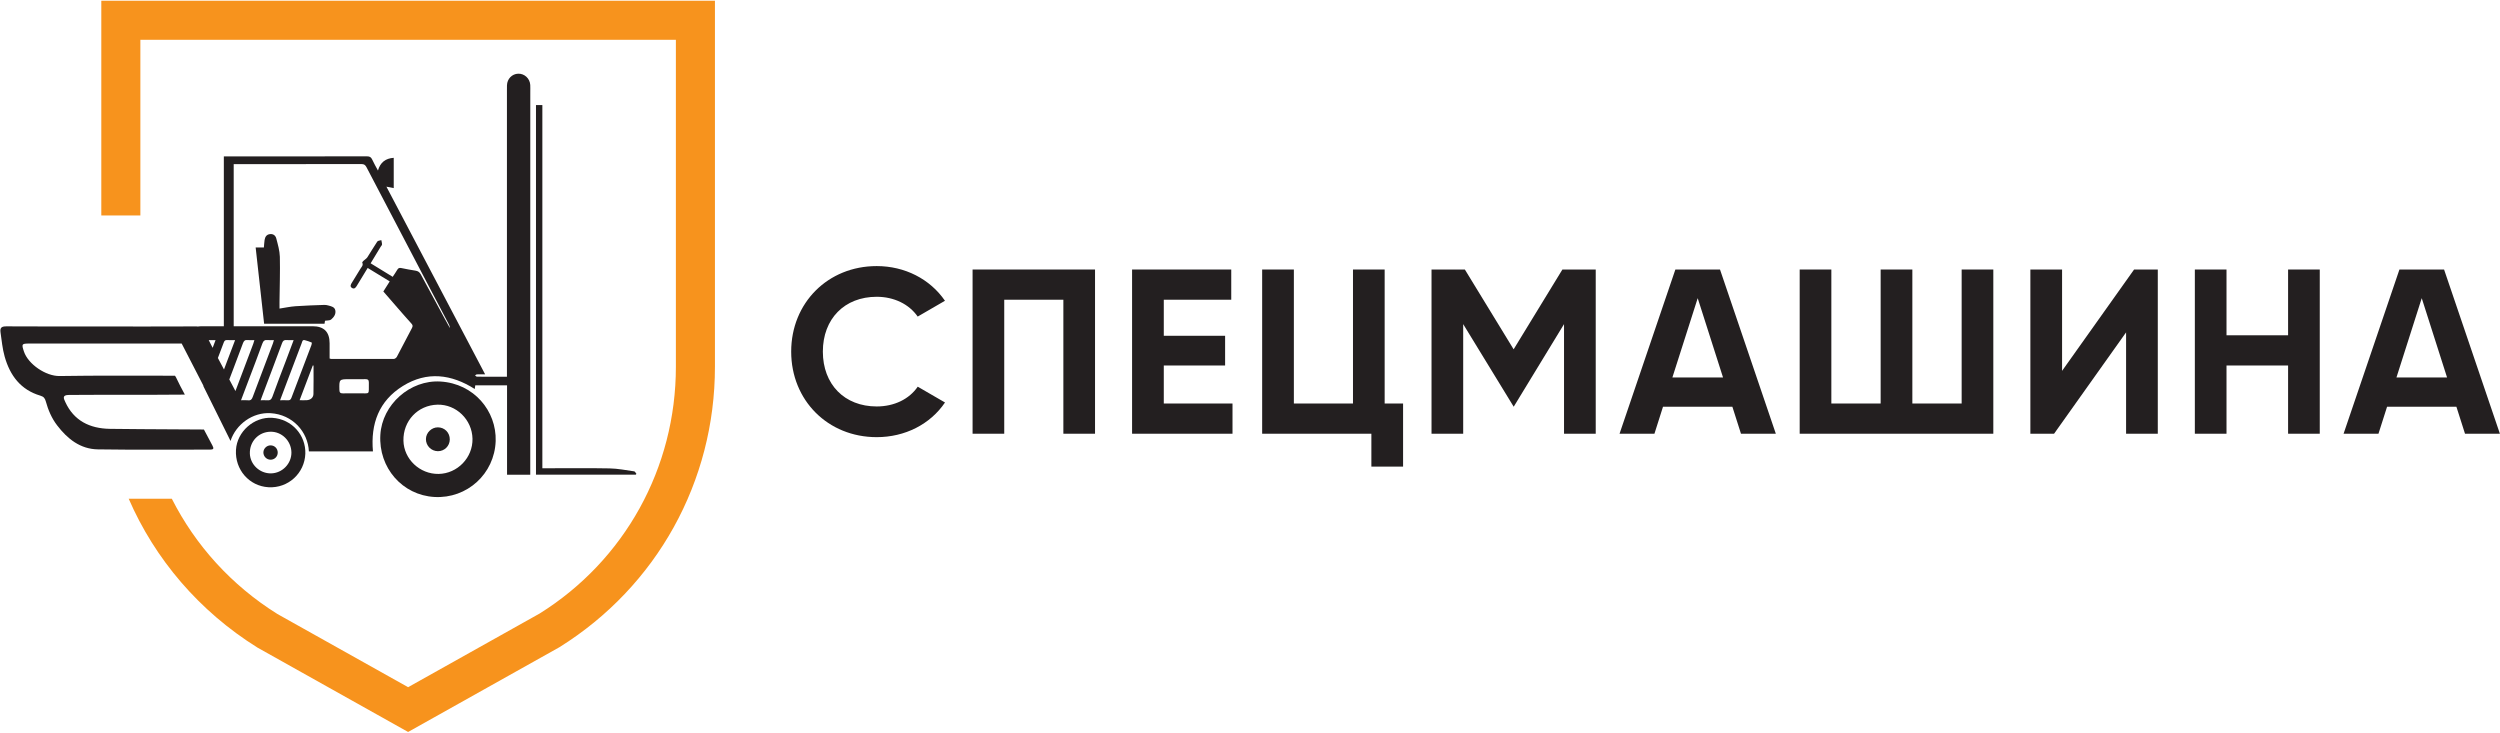 <?xml version="1.0" encoding="UTF-8" standalone="no"?>
<!DOCTYPE svg PUBLIC "-//W3C//DTD SVG 1.1//EN" "http://www.w3.org/Graphics/SVG/1.1/DTD/svg11.dtd">
<svg width="100%" height="100%" viewBox="0 0 2747 805" version="1.1" xmlns="http://www.w3.org/2000/svg" xmlns:xlink="http://www.w3.org/1999/xlink" xml:space="preserve" xmlns:serif="http://www.serif.com/" style="fill-rule:evenodd;clip-rule:evenodd;stroke-linejoin:round;stroke-miterlimit:2;">
    <g transform="matrix(1,0,0,1,-3177,-1483)">
        <g id="Черный" transform="matrix(4.167,0,0,4.167,-725.771,777.453)">
            <g id="Лого" transform="matrix(1,0,0,1,-324.926,80.38)">
                <path d="M1378.84,173.07C1376.71,169.15 1374.58,165.236 1372.48,161.302C1372.15,160.695 1371.74,160.404 1371.07,160.305C1369.82,160.122 1368.58,159.875 1367.35,159.623C1366.86,159.523 1366.54,159.607 1366.28,160.065C1365.93,160.678 1365.52,161.252 1365.07,161.937C1363.1,160.73 1361.22,159.574 1359.25,158.368C1360.14,156.899 1361.01,155.462 1361.88,154.024C1362.01,153.814 1362.24,153.608 1362.25,153.395C1362.26,153.018 1362.13,152.637 1362.07,152.258C1361.7,152.378 1361.17,152.387 1361,152.639C1360.08,153.988 1359.28,155.414 1358.39,156.777C1358.14,157.148 1357.7,157.386 1357.37,157.706C1357.23,157.844 1356.99,158.102 1357.04,158.189C1357.39,158.913 1356.83,159.339 1356.54,159.835C1355.81,161.052 1355.06,162.25 1354.32,163.457C1354.01,163.95 1353.7,164.509 1354.37,164.89C1354.96,165.22 1355.31,164.791 1355.61,164.289C1356.53,162.734 1357.49,161.198 1358.47,159.592C1360.42,160.78 1362.3,161.93 1364.28,163.138C1363.72,164.026 1363.19,164.872 1362.6,165.801C1363.89,167.278 1365.19,168.78 1366.49,170.277C1367.65,171.601 1368.79,172.931 1369.98,174.23C1370.34,174.625 1370.43,174.921 1370.15,175.431C1368.8,177.954 1367.51,180.51 1366.16,183.033C1366.02,183.294 1365.63,183.585 1365.36,183.585C1359.85,183.609 1354.33,183.592 1348.81,183.58C1348.73,183.58 1348.64,183.535 1348.43,183.476L1348.43,179.465C1348.43,176.468 1346.95,174.967 1343.96,174.965C1337.37,174.962 1330.77,174.965 1324.18,174.965L1323.14,174.965L1323.14,132.219L1324.12,132.219C1335.02,132.219 1345.93,132.226 1356.84,132.202C1357.53,132.201 1357.85,132.445 1358.16,133.035C1363.66,143.564 1369.18,154.081 1374.69,164.6C1376.4,167.868 1378.12,171.133 1379.84,174.401C1380,174.715 1380.14,175.039 1380.15,175.432C1379.71,174.645 1379.27,173.861 1378.84,173.07ZM1356.09,192.654C1354.7,192.679 1353.32,192.635 1351.94,192.667C1351.26,192.683 1351.02,192.437 1351.01,191.756C1350.95,188.923 1350.93,188.924 1353.78,188.924L1354.89,188.924C1355.87,188.926 1356.86,188.949 1357.84,188.917C1358.5,188.896 1358.8,189.133 1358.78,189.821C1358.71,193.245 1359.25,192.597 1356.09,192.654ZM1344.17,192.848C1344.15,193.783 1343.4,194.392 1342.45,194.462C1341.87,194.505 1341.29,194.47 1340.52,194.47C1341.72,191.315 1342.86,188.308 1344,185.3L1344.19,185.346C1344.19,187.847 1344.23,190.349 1344.17,192.848ZM1338.38,193.791C1338.19,194.297 1337.95,194.534 1337.39,194.491C1336.78,194.445 1336.17,194.481 1335.37,194.481C1336.01,192.79 1336.58,191.273 1337.15,189.757C1338.46,186.311 1339.76,182.863 1341.07,179.418C1341.21,179.035 1341.25,178.483 1341.87,178.632C1342.5,178.785 1343.11,179.01 1343.71,179.259C1343.77,179.284 1343.72,179.71 1343.64,179.92C1341.89,184.545 1340.12,189.163 1338.38,193.791ZM1331.93,194.492C1331.42,194.443 1330.9,194.482 1330.24,194.482C1330.48,193.828 1330.67,193.318 1330.86,192.811C1332.54,188.349 1334.24,183.894 1335.89,179.42C1336.12,178.788 1336.42,178.546 1337.08,178.608C1337.65,178.662 1338.23,178.619 1338.95,178.619C1338.22,180.569 1337.53,182.403 1336.84,184.236C1335.66,187.344 1334.46,190.439 1333.34,193.566C1333.06,194.327 1332.67,194.564 1331.93,194.492ZM1326.92,194.492C1326.38,194.425 1325.82,194.479 1325.07,194.479C1325.81,192.539 1326.48,190.763 1327.15,188.987C1328.34,185.851 1329.55,182.725 1330.68,179.57C1330.96,178.79 1331.34,178.498 1332.15,178.607C1332.63,178.673 1333.13,178.619 1333.75,178.619C1333.64,178.981 1333.57,179.263 1333.47,179.533C1331.7,184.222 1329.91,188.906 1328.16,193.604C1327.93,194.239 1327.65,194.581 1326.92,194.492ZM1323.6,192.051C1323.06,191.032 1322.52,190.012 1321.98,188.997C1322.37,187.973 1322.75,186.956 1323.14,185.942C1323.95,183.789 1324.78,181.64 1325.57,179.475C1325.8,178.841 1326.09,178.513 1326.82,178.606C1327.36,178.675 1327.92,178.62 1328.6,178.62C1328.48,179.011 1328.4,179.324 1328.29,179.623C1326.72,183.765 1325.14,187.9 1323.6,192.051ZM1321.33,184.37C1321.08,185.036 1320.83,185.702 1320.58,186.367C1320.04,185.359 1319.5,184.35 1318.97,183.337C1319.48,181.983 1320,180.63 1320.51,179.274C1320.68,178.814 1320.88,178.562 1321.42,178.607C1322.06,178.66 1322.7,178.619 1323.51,178.619C1322.74,180.644 1322.04,182.506 1321.33,184.37ZM1317.59,180.66C1317.24,179.987 1316.9,179.311 1316.56,178.635L1316.64,178.622C1317.16,178.608 1317.68,178.62 1318.36,178.62C1318.1,179.309 1317.84,179.98 1317.59,180.66ZM1401.34,111.34C1401.24,109.638 1399.82,108.322 1398.17,108.37C1396.53,108.418 1395.25,109.732 1395.2,111.43C1395.19,111.861 1395.19,112.293 1395.19,112.724L1395.19,188.283C1392.47,188.283 1389.88,188.29 1387.3,188.268C1387.12,188.267 1386.95,188.048 1386.78,187.93C1386.94,187.835 1387.1,187.666 1387.27,187.658C1387.93,187.626 1388.6,187.645 1389.44,187.645C1380.73,171.096 1372.1,154.681 1363.41,138.159C1364.15,138.305 1364.73,138.419 1365.34,138.54L1365.34,130.552C1363.2,130.696 1361.8,131.734 1361.18,133.91C1360.61,132.839 1360.08,131.936 1359.65,130.989C1359.36,130.375 1359,130.163 1358.31,130.165C1346.08,130.188 1333.85,130.182 1321.61,130.182L1320.54,130.182L1320.54,174.964C1318.56,174.964 1316.68,174.965 1314.81,174.964C1314.4,174.964 1314.03,174.995 1313.68,175.041C1313.56,175.03 1313.46,175.007 1313.33,175.008C1304.96,175.049 1296.6,175.031 1288.23,175.031L1288.23,175.021C1279.9,175.021 1271.58,175.047 1263.26,174.994C1261.98,174.986 1261.46,175.281 1261.66,176.634C1261.97,178.76 1262.16,180.899 1262.75,182.984C1264.17,188 1266.99,191.734 1272.15,193.267C1273.04,193.53 1273.36,193.954 1273.58,194.737C1274.21,197.034 1275.13,199.213 1276.59,201.112C1279.3,204.658 1282.68,207.36 1287.31,207.433C1297.16,207.587 1307.02,207.478 1316.87,207.497C1317.79,207.498 1318,207.272 1317.53,206.422C1316.76,205.025 1316.03,203.61 1315.29,202.197C1312.48,202.187 1309.68,202.169 1306.87,202.148C1301.42,202.108 1295.97,202.102 1290.51,202.021C1285.12,201.942 1280.98,199.826 1278.75,194.975C1278.31,194.026 1277.82,193.095 1279.69,193.081C1289.44,193.004 1299.19,193.098 1308.94,193C1309.38,192.996 1309.82,192.998 1310.26,192.996L1310.24,192.957C1309.41,191.477 1308.66,189.95 1307.92,188.425C1307.84,188.264 1307.75,188.136 1307.66,188.01C1297.51,188.02 1287.37,187.927 1277.23,188.093C1273.6,188.153 1268.93,184.958 1267.83,181.641C1267.18,179.67 1267.2,179.527 1269.23,179.527C1282.02,179.524 1294.81,179.522 1307.6,179.521L1309.42,179.521L1315.12,190.572L1315.17,190.816C1317.41,195.335 1319.66,199.848 1321.89,204.372C1322.03,204.653 1322.16,204.935 1322.3,205.215C1323.73,200.829 1328.14,197.598 1332.86,197.887C1338.68,198.244 1342.72,202.794 1342.97,207.973L1359.86,207.973C1359.21,200.681 1361.43,194.643 1367.75,190.72C1374.12,186.767 1380.53,187.6 1386.7,191.511C1386.76,191.121 1386.8,190.829 1386.84,190.553L1395.22,190.553L1395.22,214.114L1401.34,214.114L1401.34,213.119C1401.35,179.747 1401.35,146.375 1401.35,113.003C1401.35,112.449 1401.37,111.893 1401.34,111.34Z" style="fill:rgb(35,31,32);fill-rule:nonzero;"/>
                <path d="M1288.23,89.128L1288.23,145.751L1298.53,145.751L1298.53,99.431L1439.74,99.431L1439.74,185.669C1439.74,212.346 1426.23,236.711 1403.81,250.719L1369.13,270.144L1334.67,250.845C1322.52,243.257 1313.03,232.705 1306.82,220.445L1295.45,220.445C1302.36,236.355 1314,250.08 1329.42,259.709L1369.13,281.951L1409.06,259.583C1434.72,243.555 1450.04,215.922 1450.04,185.669L1450.04,89.128L1288.23,89.128Z" style="fill:rgb(247,147,29);fill-rule:nonzero;"/>
                <path d="M1386.11,204.635C1386.01,199.594 1381.82,195.522 1376.87,195.645C1371.69,195.773 1367.78,199.919 1367.9,205.154C1368.01,210.008 1372.21,213.98 1377.16,213.908C1382.14,213.836 1386.21,209.614 1386.11,204.635ZM1392.22,205.238C1391.92,213.888 1384.67,220.465 1376.09,219.987C1367.6,219.513 1361.31,212.269 1361.81,203.619C1362.26,195.598 1369.68,189.054 1377.67,189.543C1386.49,190.084 1392.47,197.312 1392.22,205.238Z" style="fill:rgb(35,31,32);fill-rule:nonzero;"/>
                <path d="M1402.85,116.65L1404.53,116.65L1404.53,212.413L1405.62,212.413C1411.17,212.413 1416.71,212.34 1422.26,212.449C1424.43,212.491 1426.59,212.923 1428.75,213.23C1428.97,213.262 1429.14,213.661 1429.33,213.889L1429.17,214.102L1402.85,214.102L1402.85,116.65Z" style="fill:rgb(35,31,32);fill-rule:nonzero;"/>
                <path d="M1347.22,173.512C1347.18,173.75 1347.14,174.01 1347.09,174.298L1331.16,174.298C1330.42,167.626 1329.68,160.968 1328.93,154.199L1331.1,154.199C1331.17,153.465 1331.19,152.825 1331.29,152.199C1331.42,151.424 1331.77,150.801 1332.66,150.675C1333.55,150.548 1334.16,151.044 1334.36,151.783C1334.78,153.38 1335.26,155.014 1335.31,156.643C1335.4,160.61 1335.26,164.583 1335.22,168.553C1335.21,169.104 1335.22,169.654 1335.22,170.307C1336.64,170.091 1338.04,169.785 1339.46,169.683C1342,169.5 1344.55,169.431 1347.1,169.338C1347.46,169.325 1347.83,169.42 1348.19,169.516C1348.93,169.718 1349.77,169.897 1349.94,170.8C1350.13,171.817 1349.52,172.608 1348.82,173.199C1348.48,173.483 1347.84,173.406 1347.22,173.512Z" style="fill:rgb(35,31,32);fill-rule:nonzero;"/>
                <path d="M1380.12,204.831C1380.1,206.555 1378.7,207.931 1376.98,207.914C1375.22,207.897 1373.81,206.46 1373.83,204.71C1373.85,203.028 1375.32,201.605 1377,201.624C1378.78,201.644 1380.14,203.039 1380.12,204.831Z" style="fill:rgb(35,31,32);fill-rule:nonzero;"/>
                <path d="M1338.36,208.187C1338.29,205.155 1335.78,202.707 1332.8,202.78C1329.68,202.857 1327.33,205.351 1327.4,208.499C1327.47,211.418 1330,213.806 1332.97,213.763C1335.97,213.72 1338.42,211.181 1338.36,208.187ZM1342.03,208.55C1341.85,213.751 1337.49,217.707 1332.33,217.419C1327.22,217.134 1323.44,212.778 1323.74,207.576C1324.01,202.752 1328.47,198.816 1333.28,199.111C1338.58,199.436 1342.18,203.783 1342.03,208.55Z" style="fill:rgb(35,31,32);fill-rule:nonzero;"/>
                <path d="M1334.75,208.305C1334.74,209.341 1333.9,210.169 1332.86,210.159C1331.81,210.148 1330.96,209.285 1330.97,208.231C1330.98,207.22 1331.86,206.364 1332.88,206.376C1333.95,206.388 1334.76,207.227 1334.75,208.305Z" style="fill:rgb(35,31,32);fill-rule:nonzero;"/>
            </g>
            <g id="Текст" transform="matrix(1,0,0,1,0,-72.87)">
                <path d="M1178.59,344.153C1176.35,347.436 1172.38,349.367 1167.77,349.367C1159.28,349.367 1153.57,343.556 1153.57,334.906C1153.57,326.257 1159.28,320.446 1167.77,320.446C1172.32,320.446 1176.29,322.379 1178.58,325.665L1185.77,321.498C1181.82,315.751 1175.17,312.351 1167.77,312.351C1154.91,312.351 1145.22,322.048 1145.22,334.906C1145.22,347.765 1154.91,357.461 1167.77,357.461C1175.23,357.461 1181.89,354.063 1185.78,348.319L1178.59,344.153Z" style="fill:rgb(35,31,32);fill-rule:nonzero;"/>
                <path d="M1193.05,356.556L1201.4,356.556L1201.4,321.223L1216.99,321.223L1216.99,356.556L1225.34,356.556L1225.34,313.257L1193.05,313.257L1193.05,356.556Z" style="fill:rgb(35,31,32);fill-rule:nonzero;"/>
                <path d="M1243.47,338.565L1259.64,338.565L1259.64,330.73L1243.47,330.73L1243.47,321.223L1261.26,321.223L1261.26,313.257L1235.11,313.257L1235.11,356.556L1261.59,356.556L1261.59,348.59L1243.47,348.59L1243.47,338.565Z" style="fill:rgb(35,31,32);fill-rule:nonzero;"/>
                <path d="M1301.71,313.257L1293.36,313.257L1293.36,348.59L1277.77,348.59L1277.77,313.257L1269.41,313.257L1269.41,356.556L1298.21,356.556L1298.21,365.227L1306.57,365.227L1306.57,348.59L1301.71,348.59L1301.71,313.257Z" style="fill:rgb(35,31,32);fill-rule:nonzero;"/>
                <path d="M1335.72,334.3L1322.86,313.257L1314.07,313.257L1314.07,356.556L1322.42,356.556L1322.42,327.655L1335.74,349.438L1349.01,327.655L1349.01,356.556L1357.37,356.556L1357.37,313.257L1348.58,313.257L1335.72,334.3Z" style="fill:rgb(35,31,32);fill-rule:nonzero;"/>
                <path d="M1377.58,341.73L1384.26,320.81L1390.94,341.73L1377.58,341.73ZM1390.14,313.257L1378.37,313.257L1363.65,356.556L1372.85,356.556L1375.11,349.438L1393.4,349.438L1395.67,356.556L1404.86,356.556L1390.14,313.257Z" style="fill:rgb(35,31,32);fill-rule:nonzero;"/>
                <path d="M1453.86,348.59L1440.86,348.59L1440.86,313.257L1432.5,313.257L1432.5,348.59L1419.5,348.59L1419.5,313.257L1411.15,313.257L1411.15,356.556L1462.21,356.556L1462.21,313.257L1453.86,313.257L1453.86,348.59Z" style="fill:rgb(35,31,32);fill-rule:nonzero;"/>
                <path d="M1480.34,339.981L1480.34,313.257L1471.98,313.257L1471.98,356.556L1478.23,356.556L1497.22,329.831L1497.22,356.556L1505.58,356.556L1505.58,313.257L1499.33,313.257L1480.34,339.981Z" style="fill:rgb(35,31,32);fill-rule:nonzero;"/>
                <path d="M1539.94,330.6L1523.7,330.6L1523.7,313.257L1515.35,313.257L1515.35,356.556L1523.7,356.556L1523.7,338.565L1539.94,338.565L1539.94,356.556L1548.29,356.556L1548.29,313.257L1539.94,313.257L1539.94,330.6Z" style="fill:rgb(35,31,32);fill-rule:nonzero;"/>
                <path d="M1568.51,341.73L1575.18,320.809L1581.86,341.73L1568.51,341.73ZM1581.07,313.257L1569.3,313.257L1554.57,356.556L1563.77,356.556L1566.04,349.438L1584.32,349.438L1586.59,356.556L1595.79,356.556L1581.07,313.257Z" style="fill:rgb(35,31,32);fill-rule:nonzero;"/>
            </g>
        </g>
    </g>
</svg>
